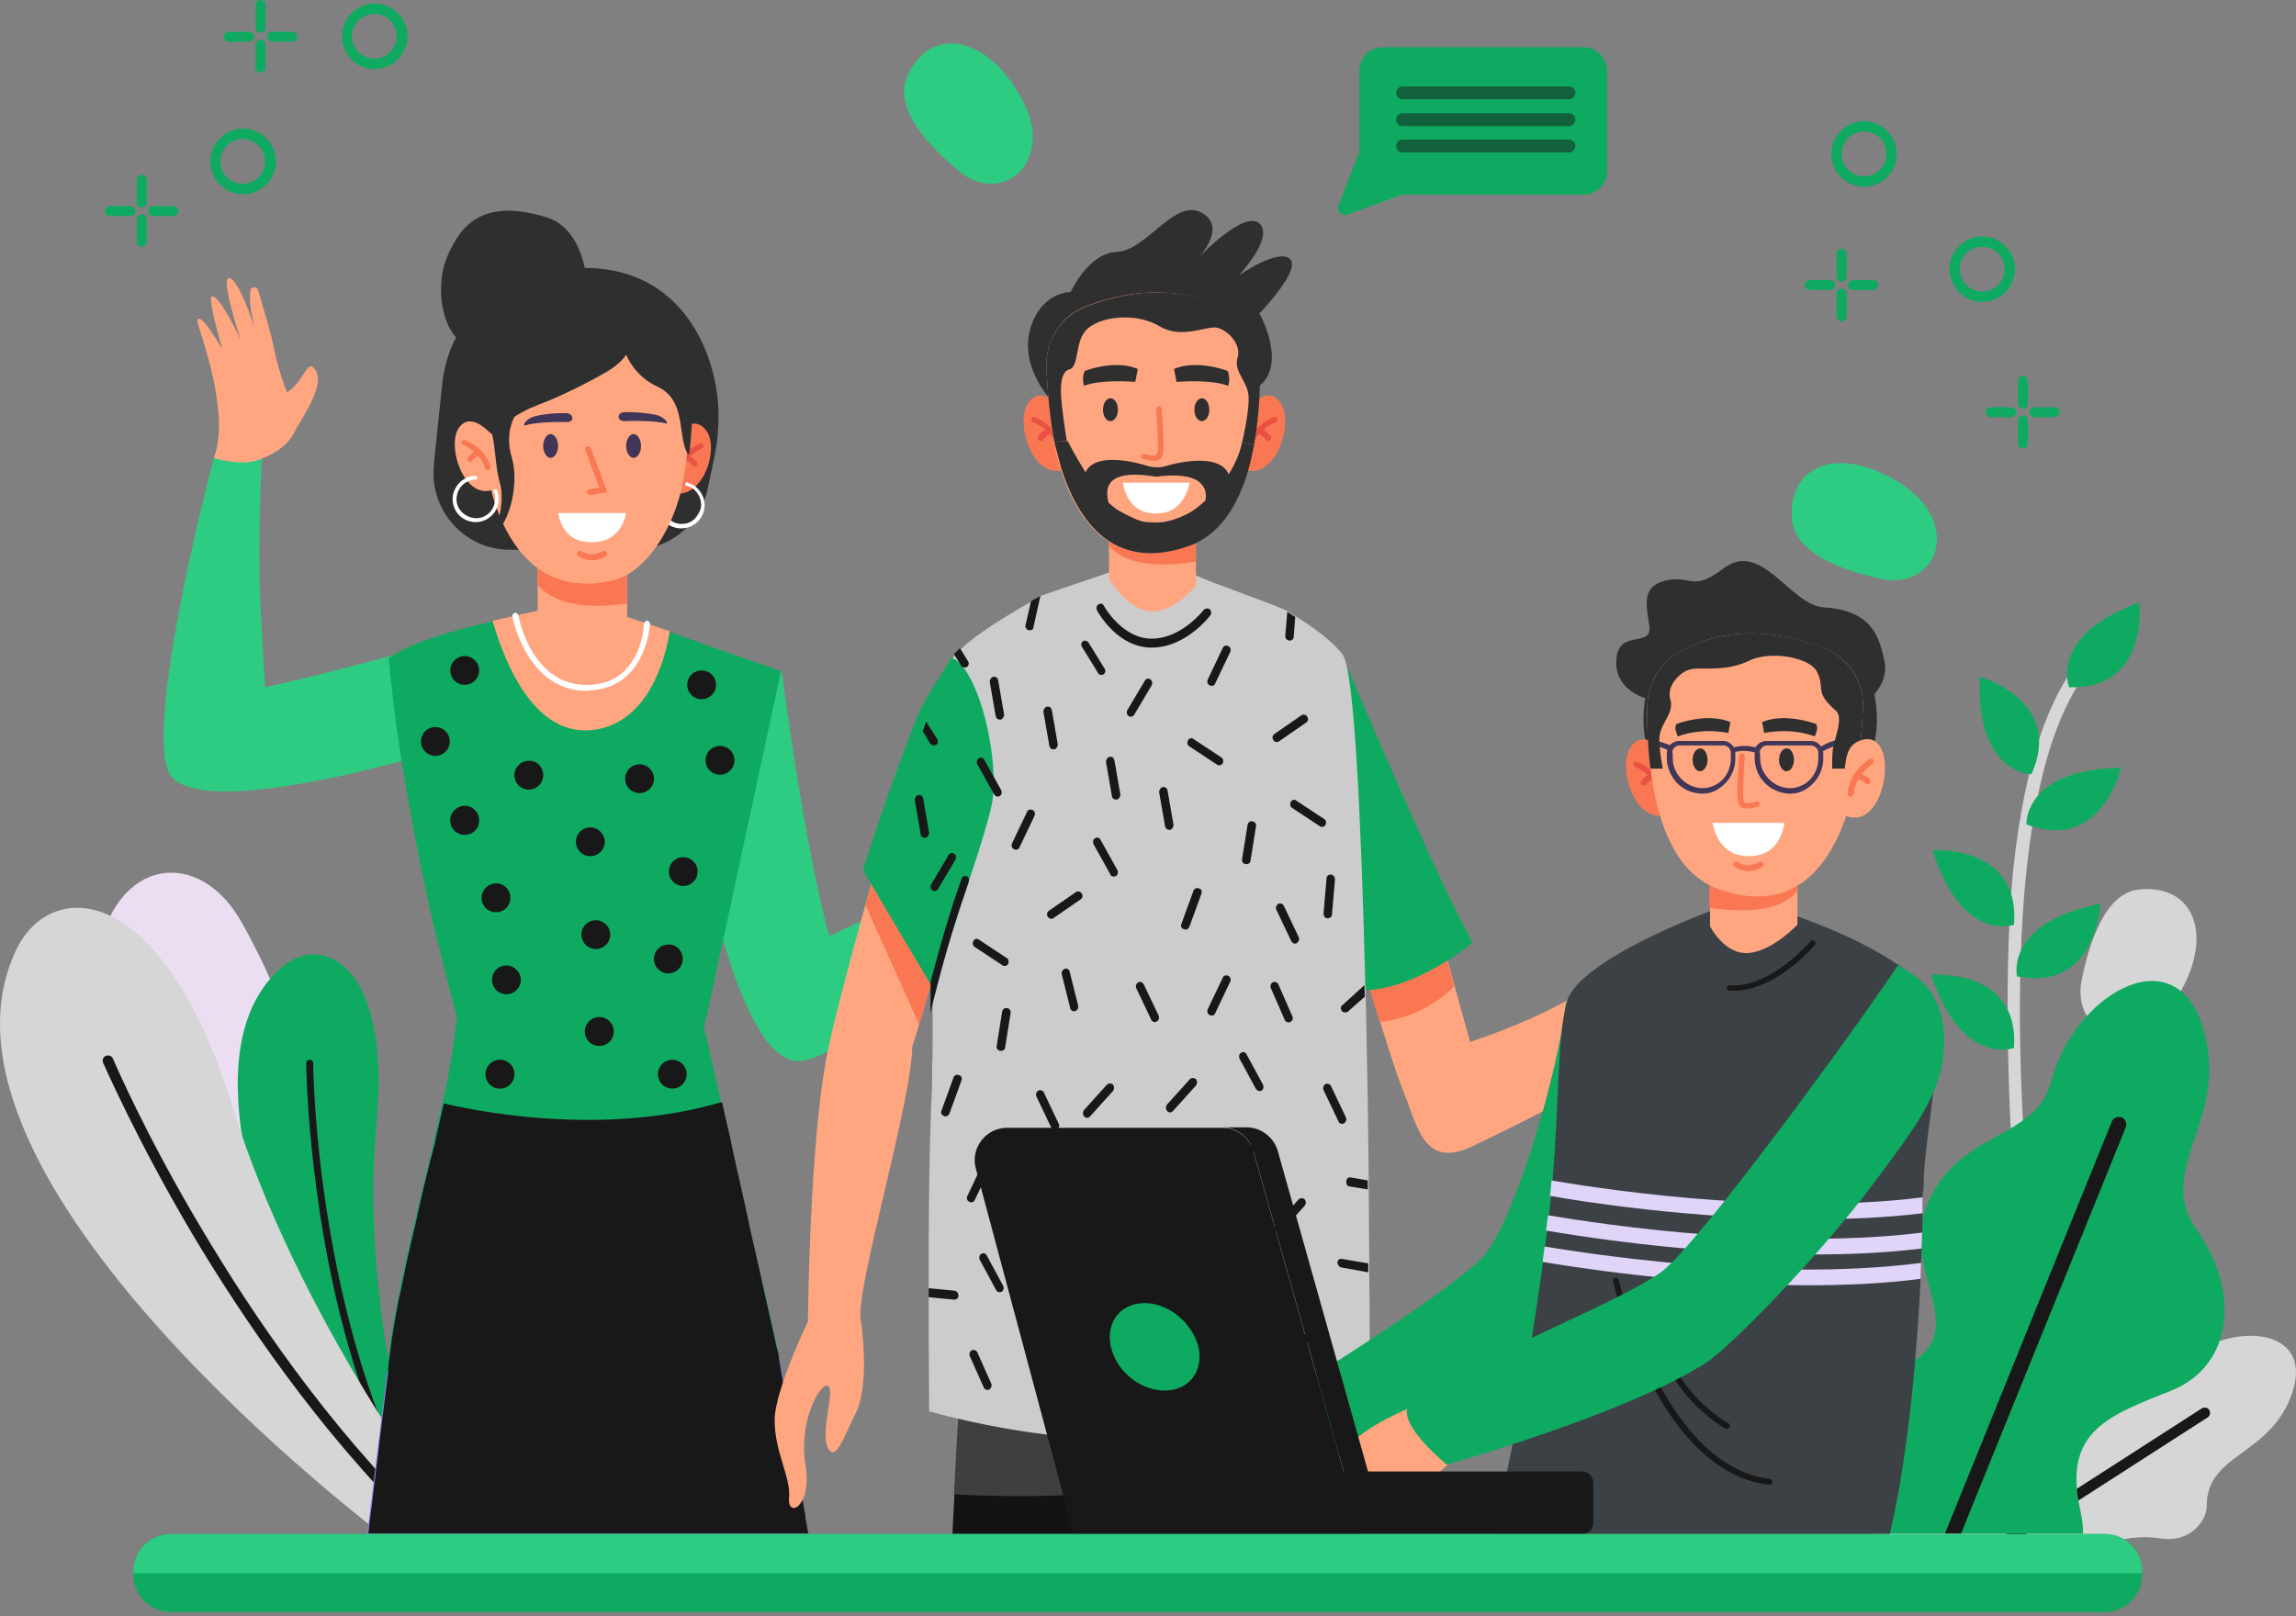 <svg width="453" height="319" fill="none" xmlns="http://www.w3.org/2000/svg"><rect width="100%" height="100%" fill="#808080" stroke="none"/><path d="M47.777 182.194c-7.645-13.819-22.051-13.231-27.246 1.47-1.666 4.802-2.352 11.074-.882 19.111 5.586 30.676 23.914 41.456 36.36 23.913 7.84-10.878-.588-30.774-8.232-44.494Z" fill="#EBDEF3"/><path d="M410.693 193.562c-1.47 7.546 4.803 12.839 11.761 9.899 2.352-.98 4.704-2.843 6.763-6.077 7.938-12.349 3.92-22.933-7.155-21.855-6.762.686-9.899 10.585-11.369 18.033Z" fill="#D6D6D6"/><path d="M371.295 114.275c7.449 1.569 12.937-4.508 10.095-11.662-.882-2.352-2.744-4.704-5.88-6.86-12.251-8.135-22.836-4.313-21.954 6.762.588 6.86 10.389 10.192 17.739 11.76ZM189.396 33.91c5.88 4.803 13.524 1.862 14.308-5.684.294-2.45-.294-5.39-2.156-8.82-7.056-12.84-18.327-14.31-22.639-4.117-2.548 6.37 4.606 13.819 10.487 18.621Z" fill="#2ECC82"/><path d="M426.373 303.622c2.548.392 5.293-.294 7.057-2.156 1.176-1.274 1.96-2.744 1.96-4.214v-.098c0-10.487 12.839-9.801 16.955-22.541 4.116-12.839-12.153-13.917-21.562-5.979-6.664 5.685-14.798-2.254-24.501 4.41-8.429 5.783-3.724 19.896-17.641 15.485-4.41-1.372-8.429-.098-11.761 2.451-3.822 2.94-6.37 6.958-7.448 11.368l1.078.784c27.539 16.759 39.888-2.156 55.863.49Z" fill="#D6D6D6"/><path d="m399.324 303.035 36.262-23.326c.49-.294.588-.98.294-1.47s-.98-.588-1.47-.294l-39.007 25.09h3.921Z" fill="#181818"/><path d="M397.364 233.744c-1.568-22.835-1.764-46.749-.098-62.626 2.254-20.777 7.252-35.184 14.897-42.926.49-.49 1.372-.49 1.862 0s.49 1.372 0 1.862c-13.427 13.525-18.229 49.787-14.015 105.062l-2.646-1.372Z" fill="#D6D6D6"/><path d="M400.794 152.791s-10.976 0-10.192-19.209c0-.098 16.759 4.704 10.192 19.209Zm-.98 9.899s-.588-10.878 18.622-11.172c.098-.098-3.725 16.857-18.622 11.172Zm8.428-27.05s-4.214-10.094 13.819-16.759c0 0 2.058 17.249-13.819 16.759Zm-10.878 46.847s-10.291 3.724-16.073-14.701c0 0 17.347-1.176 16.073 14.701Zm.588 10.193s-2.45-10.683 16.465-14.309c0 .098-.882 17.445-16.465 14.309Zm-.588 14.113s-10.193 3.92-16.367-14.407c.098 0 17.445-1.47 16.367 14.407ZM79.922 284.61l-2.94-.098-1.568-.098-4.508-.196s-41.359-70.271-15.485-93.204c7.938-7.056 21.953-1.176 18.817 31.264-2.842 30.088 5.684 62.332 5.684 62.332Z" fill="#0FAA61"/><path d="m76.885 284.512-1.568-.098c-7.253-17.053-10.879-35.282-12.643-48.121-2.156-15.289-2.254-26.266-2.254-26.462a.67.67 0 0 1 .686-.686.67.67 0 0 1 .686.686c0 .098.098 11.075 2.254 26.266 1.862 12.937 5.488 31.362 12.839 48.415Z" fill="#181818"/><path d="m88.155 298.723-4.019 1.47-2.156.784-6.076 2.254S-18.574 232.373 3.28 187.29c6.763-13.917 28.618-13.819 42.633 31.166 12.839 41.848 42.24 80.267 42.24 80.267Z" fill="#D6D6D6"/><path d="m84.038 300.193-2.156.784c-19.111-18.719-34.204-41.163-43.809-57.236-11.368-19.209-17.64-33.91-17.739-34.008-.196-.49 0-1.176.588-1.372.49-.196 1.176 0 1.372.588.098.196 6.273 14.799 17.641 33.812 9.605 16.171 24.796 38.811 44.103 57.432Z" fill="#181818"/><path d="M410.987 302.74c0-1.666-.196-3.234-.588-4.9-3.43-15.583 5.88-18.523 18.033-23.423 12.153-4.901 13.623-19.504 4.998-31.656-8.624-12.153 6.861-21.856 1.176-40.085-5.684-18.229-25.579-6.076-29.891 10.683-3.137 12.055-18.916 9.506-24.796 25.187-5.096 13.623 11.957 26.168-7.743 32.44-6.272 1.96-9.8 6.861-11.564 12.447-2.058 6.567-1.666 13.329.686 19.209h49.689v.098Z" fill="#0FAA61"/><path d="m386.877 302.74 32.538-80.267c.294-.784-.098-1.666-.784-1.96-.784-.294-1.666.098-1.96.784l-32.93 81.345h3.136v.098Z" fill="#181818"/><path d="M116.088 60.176s.686-14.407-8.135-17.249c-13.72-4.312-17.445 2.744-19.601 7.448-2.744 5.979-1.568 17.838 6.566 18.916 12.251 1.764 20.386-5.097 21.17-9.115Z" fill="#2F2F2F"/><path d="M124.908 108.493c7.155 0 13.231-4.998 14.701-11.957 1.078-4.998 2.058-9.408 2.058-11.956v-.098c.098-.784.098-1.568.098-2.353.098-11.368-6.958-32.244-31.656-28.911 0 0-20.483 2.352-22.835 22.345 0 0-.98 9.213-1.666 15.975v.392c-.882 8.821 6.076 16.563 14.995 16.563h24.305Z" fill="#2F2F2F"/><path d="M154.212 132.309s4.41 34.596 9.409 52.433c0 0 7.056-3.332 16.367-7.743 10.094-4.9 24.501-13.72 24.501-13.72l3.626 8.82s-37.34 35.282-49.787 37.242c-12.349 1.961-19.993-42.338-19.993-42.338l15.877-34.694Z" fill="#2ECC82"/><path d="M203.706 164.161s-.98-4.901 1.176-8.233c2.156-3.332 5.586-9.605 9.506-10.879 3.333-1.078-1.568 4.509-1.666 8.037 0 0 4.901-.588 8.429-1.764 3.136-.98 9.212-2.254 12.152-2.842.785-.196 1.275.784.687 1.372-.981.882-3.039 1.862-7.253 2.94 0 0 10.193-1.96 11.271-.392 1.078 1.568-11.761 3.724-11.761 3.724s9.997-.588 10.193.98c.196.98-10.193 3.136-10.193 3.136s9.409.294 7.154 1.764c-.686.392-18.915 2.451-25.285 9.997.098 0-4.214-4.41-4.41-7.84Z" fill="#FFA681"/><path d="M91.195 125.449s-20.876 6.174-38.909 10.192c0 0-.49-7.84-.98-18.131-.49-11.173.392-28.128.392-28.128l-9.506.98s-13.231 49.689-9.115 61.548c4.116 11.859 56.648-4.704 56.648-4.704l1.47-21.757Z" fill="#2ECC82"/><path d="M51.208 90.656s4.802-1.47 6.664-4.998c1.862-3.528 7.057-10.585 3.822-13.23-1.176-.98-2.058 3.233-5.096 4.998 0 0-1.764-4.607-2.45-8.233-.588-3.234-2.45-9.212-3.234-11.957-.196-.784-1.372-.686-1.47 0-.294 1.274-.196 3.529.882 7.743 0 0-3.136-9.899-5.096-10.095-1.863-.196 2.254 12.153 2.254 12.153s-4.215-9.017-5.685-8.527c-.882.294 2.058 10.389 2.058 10.389s-4.704-8.135-4.9-5.488c-.098.784 6.762 17.837 3.234 26.951.098.098 5.979 1.764 9.017.294Z" fill="#FFA681"/><path d="m153.427 266.48.196.784c-16.269 11.074-77.228 3.528-77.228 3.528.098-1.274.196-2.646.392-4.018.196-1.568.392-3.137.686-4.803.784-4.41 1.764-9.212 2.842-14.211.392-1.568.686-3.136 1.078-4.704 1.078-4.704 2.254-9.506 3.332-14.113.392-1.568.784-3.136 1.078-4.704.49-2.156.98-4.312 1.47-6.37.588-2.745 1.176-5.391 1.568-7.939.294-1.666.588-3.332.784-4.802.196-1.666.392-3.136.49-4.606-.98-3.627-1.862-7.057-2.744-10.487-.392-1.764-.784-3.43-1.274-5.096-1.274-5.391-2.352-10.487-3.332-15.191-.294-1.764-.686-3.431-.98-5.097a392.266 392.266 0 0 1-2.646-15.191c-.294-1.764-.49-3.43-.784-4.998-.196-1.666-.49-3.332-.588-4.704-.784-6.273-1.078-9.899-1.078-9.899.098-.098.294-.196.49-.294 1.862-1.274 4.704-2.548 7.938-3.626 3.43-1.176 7.154-2.156 10.487-2.94.49-.098.98-.196 1.47-.392 4.312-.98 7.546-1.568 7.546-1.568 14.799 3.136 19.013 1.078 19.013 1.078l7.547 2.254.882.294 5.488 1.96.196.098 9.801 3.43 6.566 2.254-2.548 11.761-1.078 5.096-3.332 15.387-1.078 5.097-3.332 15.387-1.078 4.998-2.745 12.741.588 2.45 1.079 4.704 1.666 7.547 1.568 6.762 1.078 4.704 3.234 14.113 1.078 4.704 3.234 14.015.98 4.607Z" fill="#0FAA61"/><path d="M132.16 124.567c-1.568 9.212-6.076 18.523-15.387 19.503-11.271 1.176-17.053-12.839-19.601-21.562 4.312-.98 8.82-1.96 8.82-1.96 14.799 3.137 17.642 1.176 17.642 1.176l7.644 2.549.882.294Z" fill="#FFA681"/><path d="M115.695 136.327c-11.76 0-14.603-14.505-14.603-14.701-.098-.294.196-.588.49-.686.295-.098.589.196.687.49.098.588 2.744 14.309 14.21 13.721 9.997-.49 10.585-11.565 10.585-12.055 0-.294.294-.588.588-.588s.588.294.588.588c0 .098-.686 12.545-11.663 13.133-.392.098-.686.098-.882.098Z" fill="#fff"/><path d="M94.526 132.309a2.844 2.844 0 0 1-2.842 2.842 2.844 2.844 0 0 1-2.842-2.842 2.844 2.844 0 0 1 2.842-2.842 2.844 2.844 0 0 1 2.842 2.842Zm-5.783 14.015a2.844 2.844 0 0 1-2.842 2.842 2.844 2.844 0 0 1-2.842-2.842 2.845 2.845 0 0 1 2.842-2.843 2.845 2.845 0 0 1 2.842 2.843Zm18.425 6.665a2.844 2.844 0 0 1-2.842 2.842 2.844 2.844 0 0 1-2.843-2.842 2.844 2.844 0 0 1 2.843-2.843c1.568-.098 2.842 1.176 2.842 2.843Zm-12.838 7.84c.588 1.47-.099 3.136-1.569 3.724-1.47.588-3.136-.098-3.724-1.568-.588-1.47.098-3.136 1.568-3.724 1.47-.686 3.136.098 3.724 1.568Zm24.991 5.292a2.844 2.844 0 0 1-2.842 2.843 2.844 2.844 0 0 1-2.842-2.843 2.844 2.844 0 0 1 2.842-2.842c1.47 0 2.842 1.274 2.842 2.842Zm18.327 5.881a2.844 2.844 0 0 1-2.842 2.842 2.844 2.844 0 0 1-2.842-2.842 2.844 2.844 0 0 1 2.842-2.842 2.844 2.844 0 0 1 2.842 2.842Zm3.627-36.851a2.844 2.844 0 0 1-2.842 2.842 2.844 2.844 0 0 1-2.842-2.842 2.844 2.844 0 0 1 2.842-2.842 2.844 2.844 0 0 1 2.842 2.842Zm-20.876 49.297a2.844 2.844 0 0 1-2.842 2.842 2.844 2.844 0 0 1-2.842-2.842 2.844 2.844 0 0 1 2.842-2.842 2.844 2.844 0 0 1 2.842 2.842Zm-17.641 8.919a2.844 2.844 0 0 1-2.843 2.842 2.844 2.844 0 0 1-2.842-2.842 2.845 2.845 0 0 1 2.842-2.843c1.471 0 2.843 1.275 2.843 2.843Zm-2.058-16.171a2.844 2.844 0 0 1-2.842 2.842 2.844 2.844 0 0 1-2.842-2.842 2.845 2.845 0 0 1 2.842-2.843c1.47-.098 2.842 1.177 2.842 2.843Zm28.324-23.522a2.844 2.844 0 0 1-2.842 2.842 2.844 2.844 0 0 1-2.842-2.842 2.844 2.844 0 0 1 2.842-2.842 2.844 2.844 0 0 1 2.842 2.842Zm15.876-3.626a2.844 2.844 0 0 1-2.842 2.842 2.844 2.844 0 0 1-2.842-2.842 2.844 2.844 0 0 1 2.842-2.842 2.844 2.844 0 0 1 2.842 2.842Zm-10.191 39.202a2.844 2.844 0 0 1-2.842 2.843 2.845 2.845 0 0 1-2.843-2.843 2.845 2.845 0 0 1 2.843-2.842c1.568-.098 2.842 1.274 2.842 2.842Zm.783 22.738a2.844 2.844 0 0 1-2.842 2.842 2.844 2.844 0 0 1-2.842-2.842 2.844 2.844 0 0 1 2.842-2.842 2.844 2.844 0 0 1 2.842 2.842Zm-14.602-9.507c.588 1.47-.098 3.136-1.568 3.724-1.47.588-3.136-.098-3.724-1.568-.588-1.47.098-3.136 1.568-3.724 1.47-.588 3.136.098 3.724 1.568Zm-19.602 8.429c.589 1.47-.098 3.136-1.568 3.724-1.47.588-3.136-.098-3.724-1.568-.588-1.47.098-3.136 1.568-3.724 1.47-.588 3.136.098 3.724 1.568Z" fill="#181818"/><path d="m159.504 302.742-.588-3.626-2.254-13.917-.784-4.705-2.254-13.328-4.019.196-53.413 2.45-19.797.882-1.274 10.29-.588 4.803-1.764 14.309-.294 2.646h87.029Z" fill="#9C78ED"/><path d="m159.504 302.741-.588-3.234v-.294l-.392-2.254-.392-2.254-1.568-9.311-.49-2.744-.294-1.96v-.294l-2.058-12.153-.098-.882-.196-.784-.196-.686-.882-4.018-1.764-7.841-.49-2.254-.882-3.92-1.078-4.704-.686-3.235-.49-2.254-1.961-8.722-.686-3.136-.294-1.568-.196-.687-1.372-6.076c-21.659 6.37-44.69 2.646-54.883.294-.49 2.058-.98 4.214-1.47 6.37l-.294 1.471c-.196.784-.392 1.47-.588 2.254-.098.392-.196.686-.294 1.078-.882 3.528-1.764 7.154-2.548 10.78-.197.785-.294 1.471-.49 2.255l-.294 1.176c-.393 1.568-.687 3.136-1.079 4.704-.49 2.058-.882 4.116-1.274 6.076-.196.784-.294 1.47-.49 2.156-.392 2.059-.784 4.019-1.078 5.881-.294 1.666-.49 3.234-.686 4.802-.098.49-.098.98-.196 1.372-.098.784-.196 1.47-.196 2.254v.294l-1.274 10.291-.196 1.568-.294 2.254-.098.98-1.372 11.271-.294 2.254-.098.686-.294 2.646h86.833v.098Z" fill="#181818"/><path d="M133.236 85.854s3.529-4.509 6.175-.784c2.646 3.724-1.078 14.602-7.547 11.956l1.372-11.172Z" fill="#F97853"/><path d="M133.334 93.694c.196 0 .49-.196.49-.392.98-3.332 4.705-4.704 4.705-4.802.294-.098.392-.392.294-.686-.098-.294-.392-.392-.686-.294-.196.098-4.215 1.568-5.391 5.488-.098.294.098.588.392.588.098.098.098.098.196.098Z" fill="#EA5143"/><path d="M137.059 92.028c.098 0 .196 0 .294-.098a.517.517 0 0 0 .196-.686s-.686-.98-2.058-1.568c-.294-.098-.588 0-.686.294-.098.294 0 .588.294.686 1.078.49 1.568 1.176 1.568 1.176 0 .098.196.196.392.196Z" fill="#EA5143"/><path d="M131.669 97.026c-.588.686-.98 1.568-.98 2.548 0 2.156 1.764 3.823 3.822 3.823 2.156 0 3.822-1.765 3.822-3.823 0-1.176-.588-2.254-1.47-3.038-.49-.392-.98-.588-1.568-.686-.098-.294-.098-.49.098-.686.686.196 1.372.49 1.96.98.98.882 1.666 2.058 1.666 3.528a4.6 4.6 0 0 1-4.606 4.607 4.6 4.6 0 0 1-4.606-4.607c0-1.078.392-2.058.98-2.842.392 0 .686.098.882.196Z" fill="#fff"/><path d="M106.089 108.689v13.427s6.272 4.802 11.075 5.194c4.9.392 6.566-5.292 6.566-5.292v-12.447l-17.641-.882Z" fill="#FFA681"/><path d="M106.089 110.061v5.39c3.234 3.627 9.016 4.901 17.641 3.627v-8.135l-17.641-.882Z" fill="#F97853"/><path d="M135.393 90.95c-.196 1.274-.294 2.646-.588 3.92-1.568 8.723-7.057 18.131-14.015 19.699-14.995 3.431-21.268-8.428-23.718-17.15-.294-.98.196-2.059 0-3.235-.49-2.744-1.568-5.782-1.862-8.82-.098-2.059-.196-4.117-.294-5.979-.196-5.292 2.842-10.192 7.645-12.055 6.958-2.744 17.445-4.9 27.343.883 3.627 2.156 5.979 6.174 6.077 10.486 0 3.332 0 7.743-.588 12.251Z" fill="#FFA681"/><path d="M116.38 97.713c-.294 0-.49-.196-.588-.49-.098-.294.196-.588.49-.686l1.96-.294-2.744-7.35c-.098-.295 0-.687.294-.785.294-.098.686 0 .784.294l3.234 8.723-3.43.588Z" fill="#F97853"/><path d="M123.535 88.01c0 1.274.686 2.352 1.47 2.352.784 0 1.47-1.078 1.47-2.352 0-1.274-.686-2.352-1.47-2.352-.784 0-1.47 1.078-1.47 2.352Zm-16.367 0c0 1.274.686 2.352 1.47 2.352.784 0 1.47-1.078 1.47-2.352 0-1.274-.686-2.352-1.47-2.352-.784 0-1.47 1.078-1.47 2.352Zm22.149-6.175c-1.176-.196-3.627-.588-6.175-.49-.686 0-1.176.49-1.078 1.078.098.392.49.686 1.078.686 1.764-.098 6.273-.098 8.429.49.098-.294-.098-.588-.49-.882-.392-.392-.98-.686-1.764-.882Zm-23.717.295c1.176-.295 3.626-.687 6.174-.589.686 0 1.176.49 1.176 1.078-.098.392-.49.686-1.078.686-1.764-.098-6.272 0-8.429.686-.098-.294.098-.686.392-.882.393-.49 1.079-.784 1.765-.98Z" fill="#403657"/><path d="M123.534 101.241c-.392 2.058-1.862 5.782-6.762 5.782-4.9 0-6.175-3.43-6.665-5.782h13.427Z" fill="#fff"/><path d="M116.87 110.551c1.372 0 2.646-.784 2.646-.784.294-.196.392-.49.196-.784-.196-.294-.49-.392-.784-.196 0 0-.98.588-2.058.588-1.176 0-2.156-.588-2.156-.588-.294-.196-.588-.098-.784.196-.196.294-.098.588.196.784 0 0 1.274.784 2.744.784Z" fill="#F97853"/><path d="M135.981 89.578c-.098.098-.294.098-.392-.196-1.96-3.528-.098-10.487-5.978-13.133-4.508-2.058-6.077-6.272-6.077-6.272-.98 1.764-3.724 3.332-3.724 3.332s-6.762 4.018-13.819 6.664c-2.058.784-3.528 1.666-4.606 2.352h.098s-1.96 3.137-.49 8.037-.392 13.035-3.528 14.897c.098-.098 2.45-5.782 1.078-10.29-.784-2.647-.784-6.763-1.47-9.311-.784-.588-2.646-1.47-3.332-1.862-.196-2.157-.294-4.313-.392-6.175-.294-5.39 2.94-10.389 8.036-12.349 7.253-2.842 18.327-4.998 28.814.882 3.822 2.157 6.272 6.273 6.37 10.683.098 3.724 0 8.135-.588 12.74Z" fill="#2F2F2F"/><path d="M97.073 85.854s-4.117-4.999-6.567-1.373c-2.45 3.627 1.176 14.603 7.057 12.055l-.49-10.682Z" fill="#FFA681"/><path d="M97.269 96.634c.392.784.588 1.764.294 2.745-.49 2.058-2.549 3.332-4.607 2.744-2.058-.588-3.332-2.549-2.744-4.607.294-1.176 1.078-2.058 2.156-2.548.49-.196 1.078-.392 1.666-.294.098-.196.197-.49 0-.784-.784 0-1.47.098-2.156.49-1.176.588-2.058 1.666-2.45 3.038-.588 2.45.882 4.901 3.332 5.489 2.45.588 4.9-.882 5.489-3.332.294-1.079.098-2.157-.294-3.039-.196 0-.49.098-.686.098Z" fill="#fff"/><path d="M96.192 92.813c-.196 0-.392-.099-.49-.392-.882-3.235-4.313-4.607-4.313-4.607-.294-.098-.392-.392-.294-.686.098-.294.392-.392.686-.294.196.098 3.92 1.47 4.999 5.292.098.294-.098.588-.392.588-.098.099-.196.099-.196.099Z" fill="#F97853"/><path d="M92.76 91.145c-.098 0-.196 0-.294-.098-.196-.196-.294-.49-.196-.686 0 0 .588-.98 1.862-1.47.294-.098.588 0 .686.294.098.294 0 .588-.294.686-.98.392-1.47 1.176-1.47 1.176s-.098.098-.294.098Z" fill="#F97853"/><path d="M314.549 194.052c-9.507 6.861-24.502 11.565-24.502 11.565l-3.038-10.977-2.352-8.624-1.666-6.077H265.84c.882 3.235 1.862 6.469 2.842 9.703 1.274 4.214 2.45 8.233 3.626 12.055 1.666 5.292 3.136 9.996 4.411 13.231.294.784.588 1.666.98 2.548 2.254 6.174 4.116 12.937 12.838 8.722 7.743-3.724 18.132-8.82 23.326-12.25l.686-19.896Z" fill="#FFA681"/><path d="M268.584 189.642c1.274 4.116 2.45 8.232 3.626 12.055a24.666 24.666 0 0 0 14.701-7.057l-2.352-8.624-15.975 3.626Z" fill="#F97853"/><path d="M264.958 129.564s17.837 42.633 25.58 56.451c0 0-10.781 9.115-21.268 9.409 0 0-6.076-46.847-4.312-65.86Z" fill="#0FAA61"/><path d="M223.109 302.741c.196-2.941.392-5.783.49-8.429a1665.451 1665.451 0 0 1 1.078-18.131l-4.214-.196-2.352-.098-28.618-1.274s-.49 8.232-1.176 20.287c-.098 2.45-.294 5.096-.392 7.841h35.184Z" fill="#131313"/><path d="m220.463 275.985 4.214.196s-.392 7.35-1.078 18.131c-10.977.882-23.031 1.274-35.38.588.588-12.055 1.176-20.287 1.176-20.287l28.618 1.274 2.45.098Z" fill="#3F3F3F"/><path d="M218.993 302.74c.686-11.466 1.176-21.365 1.47-26.755l-2.352-.098c-.294 5.39-.882 15.289-1.47 26.853h2.352Z" fill="#7846D1"/><path d="M232.322 302.741h35.184c-.098-2.745-.294-5.391-.392-7.841-.588-12.055-1.176-20.287-1.176-20.287l-28.618 1.274-2.352.098-4.214.196s.392 7.35 1.078 18.131c.196 2.646.392 5.488.49 8.429Z" fill="#9C78ED"/><path d="m235.066 275.985-4.214.196s.392 7.35 1.078 18.131c10.976.882 23.031 1.274 35.38.588-.588-12.055-1.176-20.287-1.176-20.287l-28.618 1.274-2.45.098Z" fill="#7846D1"/><path d="M238.889 302.74c-.686-11.564-1.176-21.463-1.47-26.853l-2.353.098c.294 5.39.882 15.289 1.47 26.755h2.353Z" fill="#7846D1"/><path d="M183.221 254.227v1.765c0 10.486.098 18.621.098 22.541 10.094 2.744 20.189 4.508 30.382 5.292.49 0 .882.098 1.372.098h.784c.588 0 1.078.098 1.666.098.588 0 1.176.098 1.764.098 6.86.294 13.819.196 20.679-.392 1.372-.098 2.744-.294 4.215-.392h.294c.392 0 .686-.098 1.078-.098.196 0 .392-.098.686-.098 8.036-.98 15.975-2.548 24.011-4.704v-9.801c0-4.802 0-10.878-.098-17.641v-1.764c0-4.508-.098-9.408-.098-14.407v-1.764c-.098-5.194-.098-10.585-.196-16.073-.098-3.332-.098-6.762-.196-10.094-.098-3.431-.098-6.861-.196-10.291 0-.784 0-1.47-.098-2.254-.784-32.244-2.156-61.744-4.41-65.076-1.568-2.254-5.097-4.999-9.311-7.645-.49-.294-1.078-.686-1.568-.98-1.764-1.078-16.367-6.076-18.229-7.154l-15.387-1.078c-.098.098-14.799 4.998-14.897 5.096-.588.392-1.274.686-1.862 1.078-5.488 3.136-10.879 6.468-13.917 9.311-.49.392-.882.784-1.176 1.176-.294.294-.49.588-.686.882-.196.294-.392.686-.49 1.372-1.862 6.762-2.842 33.42-3.332 62.43 0 2.058-.098 4.214-.098 6.272v5.586c0 1.569 0 3.137-.098 4.705v3.43c-.686 14.701-.686 28.912-.686 40.476Z" fill="#CCC"/><path d="M155.681 295.586c-.392 4.117 4.606 1.862 3.234-6.468-1.372-8.331 2.647-15.877 4.313-15.681 1.764.294-1.47 9.114.098 12.251 1.568 3.234 3.528-3.039 5.488-6.763 2.058-3.92 1.96-12.447.98-18.523-.98-6.076 10.095-43.025 10.193-53.805l1.372-4.509 4.9-16.661 7.743-26.069s-4.607-19.699-12.447-18.033c0 0-4.116 13.72-8.527 29.205-.784 2.647-1.47 5.293-2.254 7.939-3.136 11.271-6.076 22.345-7.448 28.912-3.627 17.347-3.921 53.413-3.921 53.413s-6.37 13.231-6.566 19.209c-.098 6.469 3.234 11.467 2.842 15.583Z" fill="#FFA681"/><path d="m170.773 178.665 10.585 23.522 4.9-16.662-13.23-14.798c-.784 2.646-1.471 5.292-2.255 7.938Z" fill="#F97853"/><path d="M170.284 171.707c4.606 7.938 9.311 15.779 14.015 23.717 1.568-5.194 3.136-10.094 4.606-14.701a167.255 167.255 0 0 1 1.764-5.292v-.098l.588-1.764c2.255-6.763 3.921-12.153 4.509-15.289 1.372-8.429-2.352-24.992-7.449-28.226-.098.294-.49-.588-.784-.098-.882 2.058-4.9 7.253-6.86 12.251-.294.686-.49 1.274-.784 1.96-2.842 7.448-6.371 17.053-9.605 27.54Z" fill="#0FAA61"/><path d="M227.225 127.8c6.665 0 11.369-6.076 11.565-6.37.294-.392.196-.883-.098-1.177-.392-.294-.882-.196-1.176.098-.098.098-4.41 5.685-10.291 5.685-5.782 0-9.408-6.371-9.408-6.469-.196-.392-.686-.588-1.078-.294-.392.196-.49.784-.294 1.176.196.393 4.018 7.351 10.78 7.351Zm28.227 58.411c.098 0 .294 0 .392-.098.392-.196.588-.784.392-1.176l-2.94-6.174c-.196-.392-.686-.588-1.078-.392-.392.196-.588.784-.392 1.176l2.94 6.174c.196.294.392.49.686.49Zm6.076-5.096c.098.098.196.098.392.098.49 0 .882-.294.882-.784l.588-6.86c0-.49-.294-.882-.784-.98-.49 0-.882.294-.882.784l-.588 6.86c0 .392.196.784.392.882Zm-15.583-10.584c.392 0 .784-.294.784-.686l1.078-6.763c.098-.49-.196-.882-.686-.98-.49-.098-.882.196-.98.686l-1.078 6.763c-.098.49.196.882.686.98h.196Zm-26.168 2.45c.098 0 .294 0 .392-.098.392-.196.49-.784.294-1.176l-3.332-5.978c-.196-.392-.686-.588-1.078-.294-.392.196-.49.784-.294 1.176l3.332 5.978c.098.294.392.392.686.392Zm32.145-26.56c.196 0 .294 0 .392-.098l5.391-3.724c.392-.294.49-.784.196-1.176-.196-.392-.784-.49-1.078-.294l-5.391 3.724c-.392.294-.49.784-.196 1.176.098.294.392.392.686.392Zm-24.109 55.276c.098 0 .294 0 .392-.098.393-.196.589-.784.393-1.176l-2.941-6.175c-.196-.392-.686-.588-1.078-.392-.392.196-.588.784-.392 1.176l2.94 6.175c.098.294.392.49.686.49Zm12.743-50.67c.294 0 .49-.098.686-.392.196-.392.098-.98-.294-1.176l-5.489-3.626c-.392-.294-.882-.098-1.078.294-.196.392-.098.98.294 1.176l5.489 3.626c.098.098.294.098.392.098Zm13.033-25.579c0 .196 0 .294.098.49.098.294.392.392.686.49.49 0 .882-.294.882-.784l.294-3.92c-.49-.294-1.078-.686-1.568-.98l-.392 4.704Zm7.252 37.733c.294 0 .49-.098.686-.392.196-.392.098-.98-.294-1.176l-5.489-3.627c-.392-.294-.882-.098-1.078.294-.196.392-.098.98.294 1.176l5.489 3.627c.098.098.294.098.392.098Zm-43.613-29.99c.196 0 .294 0 .49-.098.392-.294.49-.784.196-1.176l-3.136-5.097c-.294-.392-.784-.49-1.078-.294-.392.294-.49.784-.196 1.176l3.136 5.097c.098.294.392.392.588.392Zm-2.744 87.421c.196 0 .392-.098.588-.294l4.509-4.999a1.03 1.03 0 0 0 0-1.274c-.294-.294-.882-.294-1.176 0l-4.509 4.999a1.03 1.03 0 0 0 0 1.274c.196.196.392.294.588.294Zm16.368-1.078c.196 0 .392-.099.588-.295l4.508-4.998a1.03 1.03 0 0 0 0-1.274c-.294-.294-.882-.294-1.176 0l-4.509 4.998a1.03 1.03 0 0 0 0 1.274c.196.196.393.295.589.295Zm11.858 33.616a.837.837 0 0 0 0-.686l-2.744-6.175c-.196-.392-.686-.588-1.078-.392-.392.196-.588.686-.392 1.176l2.744 6.175c.196.392.686.588 1.078.392.196-.098.294-.294.392-.49Zm-47.141 20.581a.837.837 0 0 0 0-.686l-2.744-6.175c-.196-.392-.686-.588-1.078-.392-.392.196-.588.686-.392 1.176l2.744 6.175c.196.392.686.588 1.078.392.196-.098.294-.294.392-.49Zm20.287 10.291c.588 0 1.079.098 1.667.098l.588-3.921c.098-.49-.196-.882-.686-.98-.49-.098-.883.294-.883.686l-.686 4.117Zm-6.565-11.761c.196-.098.294-.294.294-.588l.98-6.86c.098-.49-.196-.882-.686-.98-.49-.098-.882.294-.882.686l-.98 6.86c-.098.49.196.882.686.98.294.098.49.098.588-.098Zm39.202-56.942c.098 0 .294 0 .392-.098.392-.196.49-.784.294-1.176l-3.234-5.978c-.196-.392-.686-.588-1.078-.294-.392.196-.49.784-.294 1.176l3.234 5.978c.196.196.49.392.686.392Zm-9.409-14.897a.737.737 0 0 0 .686-.49l2.94-6.174c.196-.392.098-.98-.392-1.176-.392-.196-.882-.098-1.078.392l-2.94 6.174c-.196.392-.098.98.392 1.176.098 0 .196.098.392.098Zm25.677-.881c.098.098.196.196.294.196.294.098.588.098.882-.098l3.333-2.941c0-.784 0-1.47-.098-2.254l-4.313 3.921c-.392.196-.392.784-.098 1.176Zm-25.677-64.194a.737.737 0 0 0 .686-.49l2.94-6.175c.196-.392.098-.98-.392-1.176-.392-.196-.882-.098-1.078.392l-2.94 6.175c-.196.392-.098.98.392 1.176a.74.74 0 0 0 .392.098Zm-18.915 22.443h.196c.392-.098.686-.588.686-.98l-1.176-6.762c-.098-.49-.49-.784-.98-.686-.392.098-.686.588-.686.98l1.176 6.762c0 .392.392.686.784.686Zm10.486 5.979h.196c.392-.098.686-.588.686-.98l-1.176-6.763c-.098-.49-.49-.784-.98-.686-.392.098-.686.588-.686.98l1.176 6.763c.098.392.49.686.784.686Zm-7.545-22.346c.294 0 .49-.098.686-.392l3.43-5.783c.196-.392.098-.98-.294-1.176-.392-.294-.882-.098-1.078.294l-3.43 5.783c-.196.392-.098.98.294 1.176.098.098.294.098.392.098Zm31.753 60.078c.196-.294.294-.588.098-.98l-2.744-6.273c-.196-.392-.686-.588-1.078-.392-.392.196-.588.686-.392 1.176l2.744 6.273c.196.392.686.588 1.078.392.098-.098.196-.098.294-.196Zm-20.973-18.034c.294 0 .588-.196.784-.588l2.353-6.468c.196-.491 0-.981-.49-1.079-.392-.196-.882 0-1.078.49l-2.353 6.469c-.196.49 0 .98.49 1.078.098 0 .196.098.294.098Zm-25.776 39.595c.098 0 .294 0 .392-.098.392-.196.588-.784.392-1.176l-2.94-6.175c-.196-.392-.686-.588-1.078-.392-.392.196-.588.784-.392 1.176l2.94 6.175c.098.294.392.49.686.49Zm42.829 44.299c0 .098 0 .294.098.392.196.392.686.588 1.078.392l5.685-3.136c.392-.196.588-.784.392-1.176-.196-.392-.686-.588-1.078-.392l-5.685 3.136c-.392.098-.49.392-.49.784Zm15.485 3.92c0 .098 0 .294.098.392.196.392.686.588 1.078.392l2.45-1.372v-1.96l-3.234 1.764c-.196.098-.392.49-.392.784Zm-24.011 7.644 1.96 4.509c.392 0 .686-.098 1.078-.098.196 0 .392-.098.686-.098l-2.156-4.999c-.196-.392-.686-.588-1.078-.392-.49.098-.686.686-.49 1.078Zm-44.888-71.544c.392 0 .784-.294.784-.686l1.078-6.762c.098-.49-.196-.882-.686-.98-.49-.098-.882.196-.98.686l-1.078 6.762c-.098.49.196.882.686.98h.196Zm-.685-50.179c.098 0 .294 0 .392-.098.392-.196.49-.784.294-1.176l-3.332-5.979c-.196-.392-.686-.588-1.078-.294-.392.196-.49.784-.294 1.176l3.332 5.979c.196.196.392.392.686.392Zm10.584 24.109c.196 0 .294 0 .392-.098l5.391-3.724c.392-.294.49-.784.196-1.176-.196-.392-.784-.49-1.078-.294l-5.391 3.724c-.392.294-.49.784-.196 1.176.196.294.392.392.686.392Zm57.335 40.477c.098 0 .294 0 .392-.098.392-.196.588-.784.392-1.176l-2.94-6.174c-.196-.393-.686-.589-1.079-.392-.392.196-.588.784-.392 1.176l2.941 6.174c.098.294.392.49.686.49Zm-66.546-31.166c.294 0 .49-.098.686-.392.196-.392.098-.98-.294-1.176l-5.489-3.626c-.392-.294-.882-.098-1.078.294-.196.392-.098.98.294 1.176l5.489 3.626c.098.098.196.098.392.098Zm13.132 8.722c.196.196.49.294.784.196.392-.098.686-.588.588-1.078l-1.666-6.664c-.098-.49-.588-.784-.98-.588-.392.098-.686.588-.588 1.078l1.666 6.664c0 .196.098.294.196.392Zm-23.129-70.27 1.372 2.254c.196.294.392.392.686.392.196 0 .294 0 .49-.098.392-.294.49-.784.196-1.176l-1.568-2.548-1.176 1.176Zm-6.176 15.19 1.47 2.451c.196.294.392.392.686.392.196 0 .294 0 .49-.098.392-.294.49-.784.196-1.176l-2.156-3.431c-.196.49-.392 1.176-.686 1.862Zm70.271 98.987c.196 0 .392-.098.588-.294l4.509-4.999a1.03 1.03 0 0 0 0-1.274c-.294-.294-.882-.294-1.176 0l-4.509 4.999a1.03 1.03 0 0 0 0 1.274c.196.196.392.294.588.294Zm-29.696 17.347c.196 0 .392-.098.588-.294l4.508-4.998a1.03 1.03 0 0 0 0-1.274c-.294-.294-.882-.294-1.176 0l-4.508 4.998a1.03 1.03 0 0 0 0 1.274c.196.294.392.294.588.294Zm-8.232-6.86c.098-.196.196-.392.196-.686l-.784-6.861c-.098-.49-.49-.784-.882-.784-.49.098-.784.49-.686.98l.784 6.861c.098.49.49.784.882.784a.539.539 0 0 0 .49-.294Zm16.956 19.307c.196 0 .392-.098.588-.294l4.508-4.999a1.03 1.03 0 0 0 0-1.274c-.294-.294-.882-.294-1.176 0l-4.508 4.999a1.03 1.03 0 0 0 0 1.274c.098.196.392.294.588.294Zm-48.122-18.817v1.764l4.998.49c.49 0 .882-.294.882-.784 0-.49-.294-.882-.784-.98l-5.096-.49Zm58.999-21.463c.196 0 .392-.098.588-.294l4.508-4.998a1.03 1.03 0 0 0 0-1.274c-.294-.294-.882-.294-1.176 0l-4.508 4.998a1.03 1.03 0 0 0 0 1.274c.196.196.392.294.588.294Zm-21.463-2.156c0 .196.098.49.294.588l4.9 4.41c.392.294.882.294 1.176-.098.294-.392.196-.882-.098-1.176l-4.9-4.411c-.392-.294-.882-.294-1.176.098-.098.196-.196.393-.196.589Zm-23.521 24.403c.098 0 .294 0 .392-.098.392-.196.49-.784.294-1.176l-3.234-5.979c-.196-.392-.686-.588-1.078-.294-.392.196-.49.784-.294 1.176l3.234 5.979c.196.294.392.392.686.392Zm-5.587-17.739a.737.737 0 0 0 .686-.49l2.94-6.174c.196-.392.098-.98-.392-1.176-.392-.196-.882-.098-1.078.392l-2.94 6.174c-.196.392-.098.98.392 1.176a.74.74 0 0 0 .392.098Zm8.821-69.584a.737.737 0 0 0 .687-.49l2.94-6.175c.196-.392.098-.98-.392-1.176-.392-.196-.882-.098-1.078.392l-2.941 6.174c-.196.392-.098.981.392 1.177a.74.74 0 0 0 .392.098Zm-3.234-25.678h.196c.392-.098.686-.588.686-.98l-1.177-6.763c-.098-.49-.49-.784-.98-.686-.392.098-.686.588-.686.98l1.176 6.763c.098.392.392.686.785.686Zm-14.799 23.325h.196c.392-.098.686-.588.686-.98l-1.176-6.762c-.098-.49-.49-.784-.98-.686-.392.098-.686.588-.686.98l1.176 6.762c0 .392.392.686.784.686Zm25.384-17.445h.196c.392-.098.686-.588.686-.98l-1.176-6.762c-.098-.49-.49-.784-.98-.686-.392.098-.686.588-.686.98l1.176 6.762c.098.392.392.686.784.686Zm-4.9-23.521h.49c.294-.098.49-.294.49-.588l1.372-6.175c-.588.392-1.274.686-1.862 1.078l-1.079 4.705c-.098.392.196.882.589.98Zm-18.524 51.453c.294 0 .49-.098.686-.392l3.431-5.783c.196-.392.098-.98-.294-1.176-.392-.294-.882-.098-1.078.294l-3.431 5.783c-.196.392-.098.98.294 1.176.098.098.196.098.392.098Zm23.032 62.528c.196-.294.294-.588.098-.98l-2.745-6.273c-.196-.392-.686-.588-1.078-.392-.392.196-.588.686-.392 1.176l2.744 6.273c.196.392.686.588 1.078.392.196 0 .295-.098.295-.196Zm57.136 11.761 5.39.98v-1.765l-5.194-.882c-.49-.098-.882.294-.882.686 0 .392.294.883.686.981Zm1.668-15.976 3.626.588v-1.764l-3.332-.588c-.49-.098-.882.294-.882.686-.098.588.196 1.078.588 1.078Zm-79.68-13.818c.295 0 .589-.196.785-.588l2.352-6.468c.196-.49 0-.98-.49-1.078-.392-.197-.882 0-1.078.49l-2.353 6.468c-.196.49 0 .98.49 1.078.098.098.196.098.294.098Zm-3.038-20.287c1.568-6.273 3.43-13.329 5.39-19.308a167.255 167.255 0 0 1 1.764-5.292v-.098c.196-.49.392-.98.49-1.47v-.294a.737.737 0 0 0-.49-.686c-.392-.098-.784.098-.882.392-1.96 5.292-4.214 12.937-6.174 20.483 0 2.156 0 4.214-.098 6.273Z" fill="#181818"/><path d="M206.841 78.307s-5.685-6.273-3.529-13.525c2.157-7.252 7.939-7.154 7.939-7.154s3.43-7.743 9.212-7.939c5.783-.294 11.271-10.585 16.564-7.742 5.292 2.842-.589 8.918-.589 8.918s9.017-9.507 12.055-6.762c2.94 2.842-4.116 10.29-4.116 10.29s7.644-5.39 10.095-3.332c2.45 2.058-5.979 10.78-5.979 10.78s5.489 9.9 0 14.31l-41.652 2.156Z" fill="#2F2F2F"/><path d="M246.434 80.463s3.626-4.802 6.272-.882c2.647 4.019-1.078 15.78-7.742 12.937l1.47-12.055Z" fill="#F97853"/><path d="M246.434 88.794c.196 0 .49-.196.49-.392.98-3.627 4.802-5.097 4.802-5.097.294-.098.392-.392.294-.686-.098-.294-.392-.392-.686-.294-.196.098-4.312 1.666-5.488 5.88-.098.295.098.589.392.687.098-.098.196-.098.196-.098Z" fill="#EA5143"/><path d="M250.257 87.03c.098 0 .196 0 .294-.098.294-.196.294-.49.196-.784 0 0-.686-1.078-2.058-1.666-.294-.098-.588 0-.784.294-.098.294 0 .588.294.784 1.078.49 1.568 1.274 1.568 1.274a.749.749 0 0 0 .49.196Z" fill="#EA5143"/><path d="M209.094 80.463s-3.626-4.802-6.272-.882c-2.646 4.019 1.078 15.78 7.742 12.937l-1.47-12.055Z" fill="#F97853"/><path d="M209.095 88.794c-.196 0-.49-.196-.49-.392-.98-3.627-4.803-5.097-4.803-5.097-.294-.098-.392-.392-.294-.686.098-.294.392-.392.686-.294.196.098 4.313 1.666 5.489 5.88.098.295-.098.589-.392.687-.098-.098-.196-.098-.196-.098Z" fill="#EA5143"/><path d="M205.272 87.03c-.098 0-.196 0-.294-.098-.294-.196-.294-.49-.196-.784 0 0 .686-1.078 2.058-1.666.294-.098.588 0 .784.294.098.294 0 .588-.294.784-1.078.49-1.568 1.274-1.568 1.274a.749.749 0 0 1-.49.196Z" fill="#EA5143"/><path d="M218.798 102.515v11.76s3.528 5.979 8.232 6.371c4.705.392 8.919-5.097 8.919-5.097v-12.152l-17.151-.882Z" fill="#FFA681"/><path d="M218.798 102.515v5.194c3.136 3.528 8.82 4.41 17.151 3.136v-7.546l-17.151-.784Z" fill="#F97853"/><path d="M206.448 72.427c.196 4.508.686 10.29 1.47 14.798.196 1.078.49 2.157.686 3.137.196.588.294 1.176.49 1.764 2.744 8.722 9.213 21.365 25.384 15.583 6.762-2.45 10.389-9.507 12.153-17.053.098-.49.196-.883.294-1.373.098-.293.098-.588.196-.882l.098-.392v-.196c1.078-5.88 1.274-11.76 1.176-16.073-.098-4.312-2.45-8.232-6.175-10.388-10.192-5.783-20.973-3.627-28.029-.882-4.803 1.862-7.939 6.664-7.743 11.957Z" fill="#FFA681"/><path d="M208.017 87.225c.098.49.686 2.549 1.274 4.9 2.744 8.723 9.212 21.366 25.383 15.584 6.763-2.451 10.389-9.507 12.153-17.053.098-.49.196-.883.294-1.373.098-.294.098-.588.196-.882l.098-.392v-.196l-2.352-.49c-.49 2.255-1.47 4.41-2.646 6.273-2.058-4.803-12.251-1.666-12.251-1.666a6.154 6.154 0 0 1-1.862.294c-.686 0-1.274-.098-1.96-.294 0 0-10.095-3.333-12.153 1.274-2.058-3.234-3.528-6.175-3.528-6.175l-2.646.196Zm20.091 6.86c11.565-1.567 9.702 4.705 9.702 4.705-1.274 1.176-2.45 2.058-3.234 2.45-2.548 1.372-4.998 1.96-6.762 1.862-1.764-.098-2.254.294-6.763-2.156-.784-.392-1.568-1.078-2.352-1.764-.196-1.274-2.156-7.056 9.409-5.096Zm-10.487-13.23c0 1.274.686 2.254 1.47 2.254.784 0 1.47-.98 1.47-2.254s-.686-2.254-1.47-2.254c-.784 0-1.47.98-1.47 2.254Zm18.033 0c0 1.274.686 2.254 1.47 2.254.784 0 1.47-.98 1.47-2.254s-.686-2.254-1.47-2.254c-.784 0-1.47.98-1.47 2.254Zm-21.659-7.645s5.978-2.352 10.487-.391l-.49 2.548s-6.763-.588-10.095.784a4.352 4.352 0 0 1 .098-2.94Zm28.225 0s-5.978-2.352-10.584-.391l.49 2.548s6.762-.588 10.192.784c.294-.882.294-1.862-.098-2.94Z" fill="#2F2F2F"/><path d="M227.52 90.95c-.98 0-1.862-.392-2.058-.392-.294-.098-.392-.392-.294-.687.098-.293.49-.391.686-.293.49.195 1.666.49 2.254.195.098-.097.196-.195.294-.49.196-1.96-.294-8.428-.294-8.526 0-.294.196-.588.49-.588s.588.196.588.49.588 6.664.294 8.722c-.098.785-.49 1.177-.784 1.373-.294.196-.686.196-1.176.196Z" fill="#F97853"/><path d="M234.675 95.262c-.392 2.156-1.862 6.076-6.567 6.076-4.704 0-6.076-3.528-6.566-6.076h13.133Z" fill="#fff"/><path d="M206.448 72.427c.196 4.508.686 10.29 1.568 14.798l2.45-.196s-.588-3.822-.882-6.37c-.294-2.548-.784-7.155 1.372-7.743 2.157-.588.882-5.88 3.823-8.232 2.94-2.352 9.604-2.94 14.015-.294 4.41 2.646 9.31-.196 11.368.294s4.803 3.234 4.018 5.88c-.784 2.549 1.471 4.215 2.059 6.86.588 2.647-1.176 9.9-1.176 9.9l2.352.49c1.078-5.881 1.274-11.761 1.176-16.074-.098-4.312-2.45-8.232-6.175-10.388-10.192-5.783-20.973-3.627-28.029-.882-4.999 1.862-8.135 6.664-7.939 11.957Z" fill="#2F2F2F"/><path d="M308.962 197.776c-1.47 13.819-10.487 44.593-16.759 50.669-8.135 7.84-34.89 24.404-48.807 32.93-2.548 1.568 9.311 11.761 9.311 11.761s36.948-15.779 51.061-28.226c4.018-3.528 12.054-14.603 21.267-35.87 2.744-6.469 9.507-19.405 9.115-27.834-.392-9.801-15.779-8.134-25.188-3.43Z" fill="#0FAA61"/><path d="M280.05 277.063s-10.094 3.822-13.622 8.036c-3.529 4.215-8.233 7.743-7.155 9.409 1.176 1.666 6.371-3.136 6.371-3.136s1.47 5.292 6.468 5.88c5.096.588 14.603-9.31 14.603-9.31l-6.665-10.879Z" fill="#FFA681"/><path d="M379.33 236.292v3.038c0 1.176 0 2.451-.098 3.921 0 .98-.098 1.96-.098 3.136 0 .882-.098 1.862-.098 2.842s-.098 2.058-.098 3.136c-.686 14.407-2.353 34.4-6.077 50.375h-78.209c2.647-11.662 6.567-29.99 9.801-53.805.098-.98.294-2.058.392-3.038.098-.98.294-2.058.392-3.136.098-.588.098-1.078.196-1.666.098-.491.098-.883.196-1.373.098-1.274.294-2.548.392-3.822.098-1.078.196-2.058.294-3.038 1.372-15.975.882-28.03 2.842-35.184 2.254-8.331 28.422-17.935 28.422-17.935l16.367.882s15.681 5.096 24.012 12.447c8.33 7.35 1.372 29.205 1.568 41.652-.196.49-.196.98-.196 1.568Z" fill="#3C4145"/><path d="M379.33 239.428c-7.155.882-14.505 1.176-21.856 1.176-23.815 0-46.258-3.626-51.649-4.606.098-1.078.196-2.058.294-3.038 6.273 1.078 42.731 7.154 73.211 3.332v3.136Zm-.098 3.823c0 .98-.098 1.96-.098 3.136-7.057.882-14.407 1.176-21.66 1.176-25.187 0-48.709-4.116-52.433-4.704.098-.589.098-1.079.196-1.667.098-.49.098-.882.196-1.372 3.626.588 41.947 7.351 73.799 3.431Zm-.196 5.978c0 .98-.098 2.058-.098 3.137-7.35.98-14.995 1.274-22.541 1.274-24.404 0-47.239-3.823-52.042-4.607.098-.98.294-2.058.392-3.038 5.587.882 43.221 7.253 74.289 3.234Z" fill="#E0D5F8"/><path d="M342.087 195.522c8.134 0 15.681-8.625 15.975-9.017a.518.518 0 0 0-.098-.784.518.518 0 0 0-.784.098c-.098.098-7.939 9.213-15.877 8.625-.294 0-.588.196-.588.49s.196.588.49.588h.882Zm7.057 97.516c.294 0 .49-.196.588-.49a.737.737 0 0 0-.49-.686c-21.072-2.451-29.794-38.909-29.892-39.301-.098-.294-.392-.49-.686-.392-.294.098-.49.392-.392.686.294 1.568 8.918 37.634 30.872 40.183Z" fill="#181818"/><path d="M340.715 281.963a.539.539 0 0 0 .49-.294c.196-.294.098-.588-.196-.784-11.173-6.86-12.839-17.053-12.839-17.151 0-.294-.294-.49-.686-.49-.294 0-.49.294-.49.686.098.392 1.764 10.781 13.427 18.033h.294Z" fill="#181818"/><path d="M347.282 164.944c12.72 0 23.032-10.312 23.032-23.032s-10.312-23.031-23.032-23.031c-12.719 0-23.031 10.311-23.031 23.031 0 12.72 10.312 23.032 23.031 23.032Z" fill="#2F2F2F"/><path d="M324.643 137.796s-6.567-1.764-5.685-8.135c.687-5.39 7.057-1.862 6.469-6.076-.588-4.214-1.764-8.036 3.626-9.114 4.802-.883 4.9 2.352 11.075-2.353 7.448-5.586 13.133 7.351 19.699 7.743 9.703.588 10.977 6.076 11.957 10.487.98 4.41-2.842 7.546-2.842 7.546h-44.299v-.098Z" fill="#2F2F2F"/><path d="M328.074 148.38s-3.627-4.9-6.371-.882c-2.744 4.019 1.078 15.975 7.743 13.035l-1.372-12.153Z" fill="#F97853"/><path d="M328.073 156.907c-.294 0-.49-.196-.588-.392-1.078-3.626-4.802-5.194-4.9-5.194-.294-.098-.392-.392-.294-.686.098-.294.392-.392.686-.294.196.098 4.41 1.666 5.586 5.88.098.294-.098.588-.392.686h-.098Z" fill="#EA5143"/><path d="M324.252 155.044c-.098 0-.196 0-.294-.098-.294-.196-.294-.49-.196-.784 0 0 .686-1.078 2.156-1.666.294-.098.588 0 .784.294.098.294 0 .588-.294.784a4.65 4.65 0 0 0-1.666 1.274c-.196.098-.392.196-.49.196Z" fill="#EA5143"/><path d="M354.632 170.628v11.859s-4.9 5.194-9.605 5.586c-4.802.392-7.644-5.292-7.644-5.292V171.51l17.249-.882Z" fill="#FFA681"/><path d="M354.632 170.628v5.292c-3.234 3.528-8.918 4.411-17.347 3.234v-7.644l17.347-.882Z" fill="#F97853"/><path d="M367.557 139.77c-.196 4.606-.686 10.389-1.568 14.995-.196 1.176-.49 2.254-.784 3.234-2.45 8.723-8.723 23.718-26.168 17.445-7.742-2.744-11.271-11.369-12.839-20.091-1.078-5.88-1.274-11.957-1.176-16.171.098-4.41 2.45-8.331 6.273-10.487 10.29-5.88 21.169-3.626 28.323-.882 4.999 1.764 8.233 6.665 7.939 11.957Z" fill="#FFA681"/><path d="M346.202 148.577v.98c0 1.862.686 3.627 2.058 4.999 1.274 1.274 3.038 2.058 4.901 2.058h.196c1.568 0 3.038-.686 4.312-1.96 1.274-1.274 2.058-3.039 2.058-4.901v-1.078c0-.294-.098-.588-.196-.882-.098-.294-.294-.588-.588-.882-.49-.49-1.078-.686-1.764-.686h-8.625c-.98 0-1.862.588-2.254 1.372 0 .294-.098.588-.098.98Zm.98 0c0-.784.686-1.47 1.47-1.47h8.625c.784 0 1.47.686 1.47 1.47v1.078c0 1.568-.588 3.137-1.666 4.215a5.632 5.632 0 0 1-3.626 1.666h-.196c-1.568 0-3.039-.588-4.215-1.764-1.176-1.177-1.764-2.647-1.764-4.215v-.98h-.098Zm-18.327 0v.98c0 1.862.785 3.626 2.059 4.998 1.274 1.274 3.038 2.058 4.9 2.058h.196c1.568 0 3.038-.686 4.312-1.96 1.274-1.274 2.058-3.038 2.058-4.9v-1.078c0-.294-.098-.686-.196-.98a2.476 2.476 0 0 0-2.254-1.47h-8.624c-.784 0-1.47.392-1.862.882-.197.294-.393.588-.491.882 0 .196-.098.392-.098.588Zm1.079 0c0-.784.686-1.47 1.47-1.47h8.624c.784 0 1.47.686 1.47 1.47v1.078c0 1.568-.588 3.136-1.666 4.214a5.632 5.632 0 0 1-3.626 1.666h-.196c-1.568 0-3.038-.588-4.214-1.764-1.176-1.176-1.764-2.646-1.764-4.214v-.98h-.098Z" fill="#403657"/><path d="M365.903 145.734c-2.94-.098-4.998.686-5.88 1.177-.196.098-.882.49-.882.49l.49.882s.686-.392.98-.49c.784-.392 2.646-1.176 5.292-.98v-1.079Zm-19.014 2.94.294-.98c-.098 0-1.47-.49-3.038-.49-1.666 0-2.744.49-2.842.49l.49.882s.882-.392 2.352-.392c1.372 0 2.646.49 2.744.49Zm-21.562-2.646v.98c2.156.196 4.018 1.078 4.116 1.176l.49-.882c-.196-.098-2.254-1.176-4.606-1.274Z" fill="#403657"/><path d="M336.893 149.948c0 1.274-.686 2.254-1.47 2.254-.784 0-1.47-.98-1.47-2.254s.686-2.254 1.47-2.254c.784-.098 1.47.98 1.47 2.254Zm17.054 0c0 1.274-.686 2.254-1.47 2.254-.784 0-1.47-.98-1.47-2.254s.686-2.254 1.47-2.254c.784-.098 1.47.98 1.47 2.254Zm-23.227-7.056s6.076-2.352 10.682-.392l-.392 2.156s-5.096-1.176-9.996.686c-.294-.98-.686-1.372-.294-2.45Zm27.637 0s-6.077-2.352-10.683-.392l.392 2.156s5.096-1.176 9.996.686c.295-.98.687-1.372.295-2.45Z" fill="#2F2F2F"/><path d="M344.832 159.553c.981 0 1.863-.392 2.059-.392.294-.098.392-.49.294-.686-.098-.294-.49-.392-.686-.294-.49.196-1.765.49-2.255.196-.098-.098-.196-.196-.294-.49-.196-1.96.294-8.527.294-8.625 0-.294-.196-.588-.49-.588s-.588.196-.588.49-.588 6.763-.294 8.821c.098.784.49 1.176.784 1.372.294.098.784.196 1.176.196Z" fill="#F97853"/><path d="M337.873 162.396c.49 2.352 1.96 6.566 7.155 6.566 5.194 0 6.566-3.92 7.056-6.566h-14.211Z" fill="#fff"/><path d="M344.93 171.902c1.47 0 2.646-.784 2.744-.784.294-.196.392-.49.196-.784-.196-.294-.49-.392-.784-.196 0 0-.98.588-2.156.588-1.079 0-2.059-.588-2.059-.588-.294-.196-.588-.098-.784.196-.196.294-.098.588.196.784.098 0 1.274.784 2.647.784Z" fill="#F97853"/><path d="M328.071 151.785c-.392-2.352-.882-5.292-.588-6.86.588-2.744 2.842-4.312 2.058-6.958-.784-2.647 2.059-5.489 4.019-5.881 2.058-.49 6.762.588 11.466-1.666 4.509-2.156 12.251-.588 13.525 2.254 1.568 3.43-.588 3.822 3.626 7.547 1.667 1.47-.294 5.39-.588 7.938-.098 1.176-.098 1.764-.098 2.94v.588h4.999c.588-3.92.882-8.232 1.078-11.858.294-5.293-2.94-10.193-7.939-12.055-7.154-2.744-18.033-4.9-28.324.882a12.373 12.373 0 0 0-6.272 10.487c-.098 3.43 0 7.84.588 12.544h2.45v.098Z" fill="#2F2F2F"/><path d="M363.845 154.261c0-1.274.098-2.646.294-3.92.294-1.765.784-3.333 2.646-4.117 1.47-.588 3.038-.588 4.116 1.078 2.744 4.019-.294 16.563-6.958 13.623l-.098-6.664Z" fill="#FFA681"/><path d="M365.217 157.299c.196 0 .392-.294.49-.49.294-3.822 3.725-5.978 3.725-6.076.294-.196.294-.49.196-.784-.196-.294-.49-.294-.784-.196-.196.098-3.921 2.548-4.313 6.86 0 .294.196.588.49.588.098.098.098.098.196.098Z" fill="#F97853"/><path d="M368.647 154.751c.098 0 .196-.098.294-.196.196-.196.196-.588 0-.784 0 0-.882-.882-2.45-1.274-.294-.098-.588.098-.686.392-.098.294.098.588.392.686 1.176.294 1.862.98 1.862.98.196.196.392.196.588.196Z" fill="#F97853"/><path d="M374.43 190.523c-8.233 12.447-39.693 55.57-46.749 60.568-9.213 6.469-34.401 15.779-48.905 25.384-4.901 3.234 6.664 12.545 6.664 12.545s35.282-9.899 51.159-20.092c4.508-2.842 23.13-21.561 35.086-38.124 4.117-5.684 10.683-13.623 11.663-21.953 1.078-9.605-1.96-14.799-8.918-18.328Z" fill="#0FAA61"/><path d="M312.097 302.741h-98.006a2.218 2.218 0 0 1-2.254-2.254v-7.841c0-1.274.98-2.254 2.254-2.254h98.006c1.274 0 2.254.98 2.254 2.254v7.841c0 1.176-.98 2.254-2.254 2.254Z" fill="#181818"/><path d="m211.838 302.741-19.308-72.132c-1.078-4.018 1.961-8.037 6.175-8.037h42.436a6.382 6.382 0 0 1 6.175 4.705l21.267 75.562h-56.745v-.098Z" fill="#181818"/><path d="m247.316 227.178 21.071 74.877h4.803l-21.072-74.877c-.784-2.744-3.332-4.704-6.174-4.704h-4.802c2.842 0 5.39 1.96 6.174 4.704Z" fill="#181818"/><path d="M236.437 265.793c1.078 4.802-1.862 8.624-6.664 8.624s-9.507-3.822-10.585-8.624c-1.078-4.803 1.862-8.625 6.665-8.625 4.704 0 9.408 3.92 10.584 8.625ZM367.767 36.85c-3.528 0-6.468-2.94-6.468-6.469 0-3.528 2.94-6.468 6.468-6.468s6.469 2.94 6.469 6.468c0 3.529-2.843 6.469-6.469 6.469Zm0-10.879c-2.45 0-4.41 1.96-4.41 4.41s1.96 4.41 4.41 4.41 4.41-1.96 4.41-4.41c.098-2.45-1.96-4.41-4.41-4.41Zm23.326 33.617c-3.528 0-6.468-2.94-6.468-6.469 0-3.528 2.94-6.468 6.468-6.468 3.529 0 6.469 2.94 6.469 6.468 0 3.529-2.94 6.469-6.469 6.469Zm0-10.879c-2.45 0-4.41 1.96-4.41 4.41s1.96 4.41 4.41 4.41a4.392 4.392 0 0 0 4.411-4.41c0-2.45-1.96-4.41-4.411-4.41Zm8.037 31.949a.982.982 0 0 1-.98-.98V75.17c0-.588.49-.98.98-.98.588 0 .981.49.981.98v4.508c0 .49-.491.98-.981.98Zm0 7.841a.982.982 0 0 1-.98-.98V83.01c0-.588.49-.98.98-.98.588 0 .981.49.981.98v4.509c0 .49-.491.98-.981.98Zm6.272-6.176h-4.019a.982.982 0 0 1-.98-.98c0-.588.49-.98.98-.98h4.019c.588 0 .98.49.98.98s-.49.98-.98.98Zm-8.624.001h-4.019a.982.982 0 0 1-.98-.98c0-.588.49-.98.98-.98h4.019c.588 0 .98.49.98.98.098.49-.392.98-.98.98Zm-33.42-26.754a.982.982 0 0 1-.98-.98v-4.51c0-.588.49-.98.98-.98.588 0 .98.49.98.98v4.508c0 .49-.392.98-.98.98Zm0 7.84a.982.982 0 0 1-.98-.98v-4.508c0-.588.49-.98.98-.98.588 0 .98.49.98.98v4.508c0 .49-.392.98-.98.98Zm6.273-6.175h-4.018a.982.982 0 0 1-.98-.98c0-.588.49-.98.98-.98h4.018c.588 0 .98.49.98.98s-.392.98-.98.98Zm-8.526 0h-4.018a.982.982 0 0 1-.981-.98c0-.588.49-.98.981-.98h4.018c.588 0 .98.49.98.98s-.392.98-.98.98ZM67.477 7.155c0-3.528 2.94-6.468 6.468-6.468s6.468 2.94 6.468 6.468-2.94 6.468-6.468 6.468c-3.626 0-6.468-2.842-6.468-6.468Zm1.96 0c0 2.45 1.96 4.41 4.41 4.41s4.41-1.96 4.41-4.41-1.96-4.41-4.41-4.41c-2.352 0-4.41 1.96-4.41 4.41ZM41.505 31.852c0-3.528 2.94-6.468 6.468-6.468 3.529 0 6.469 2.94 6.469 6.468s-2.94 6.469-6.469 6.469c-3.626 0-6.468-2.94-6.468-6.469Zm1.96 0c0 2.45 1.96 4.41 4.41 4.41s4.41-1.96 4.41-4.41-1.96-4.41-4.41-4.41c-2.352 0-4.41 1.96-4.41 4.41ZM27.98 40.966c.587 0 .98-.49.98-.98v-4.508c0-.588-.49-.98-.98-.98a.982.982 0 0 0-.981.98v4.508c0 .49.49.98.98.98Zm0 7.743c.587 0 .98-.49.98-.98V43.22c0-.588-.49-.98-.98-.98a.982.982 0 0 0-.981.98v4.509c0 .588.49.98.98.98Zm-6.272-6.076h4.018c.588 0 .98-.49.98-.98 0-.589-.49-.98-.98-.98h-4.018c-.588 0-.98.49-.98.98s.392.98.98.98Zm8.526 0h4.018c.588 0 .98-.49.98-.98 0-.588-.49-.98-.98-.98h-4.018c-.588 0-.98.49-.98.98s.49.98.98.98Zm21.17-36.165c.588 0 .98-.49.98-.98V.98c0-.588-.49-.98-.98-.98-.588 0-.98.49-.98.98v4.508c0 .588.392.98.98.98Zm0 7.842c.588 0 .98-.49.98-.98V8.82c0-.587-.49-.98-.98-.98-.588 0-.98.49-.98.98v4.51c0 .587.392.98.98.98Zm-6.273-6.077h4.019c.588 0 .98-.49.98-.98s-.49-.98-.98-.98h-4.02c-.588 0-.98.49-.98.98s.392.98.98.98Zm8.527-.001h4.018c.588 0 .98-.49.98-.98s-.49-.98-.98-.98h-4.018c-.588 0-.98.49-.98.98s.392.98.98.98Zm263.44 5.783v19.7c0 2.645-2.156 4.703-4.705 4.703h-35.772l-10.78 3.92c-1.079.393-2.157-.685-1.765-1.764l4.117-10.584V14.015c0-2.646 2.156-4.704 4.704-4.704h39.496c2.647 0 4.705 2.156 4.705 4.704Z" fill="#0FAA61"/><path d="M309.55 19.6h-32.832a1.297 1.297 0 0 1-1.274-1.273c0-.686.588-1.274 1.274-1.274h32.832c.686 0 1.275.588 1.275 1.274s-.589 1.274-1.275 1.274Zm0 5.293h-32.832a1.297 1.297 0 0 1-1.274-1.274c0-.686.588-1.274 1.274-1.274h32.832c.686 0 1.275.588 1.275 1.274s-.589 1.274-1.275 1.274Zm0 5.195h-32.832a1.297 1.297 0 0 1-1.274-1.274c0-.686.588-1.274 1.274-1.274h32.832c.686 0 1.275.588 1.275 1.274s-.589 1.274-1.275 1.274Z" opacity=".5" fill="#181818"/><path d="M422.65 310.091v.686c0 4.018-3.332 7.351-7.35 7.351H33.664c-4.018 0-7.35-3.333-7.35-7.351v-.686c0-4.018 3.332-7.35 7.35-7.35H415.3c4.018 0 7.35 3.234 7.35 7.35Z" fill="#0FAA61"/><path d="M422.65 310.091v.392H26.313v-.392c0-4.018 3.333-7.35 7.35-7.35H415.3c4.018 0 7.35 3.234 7.35 7.35Z" fill="#2ECC82"/></svg>